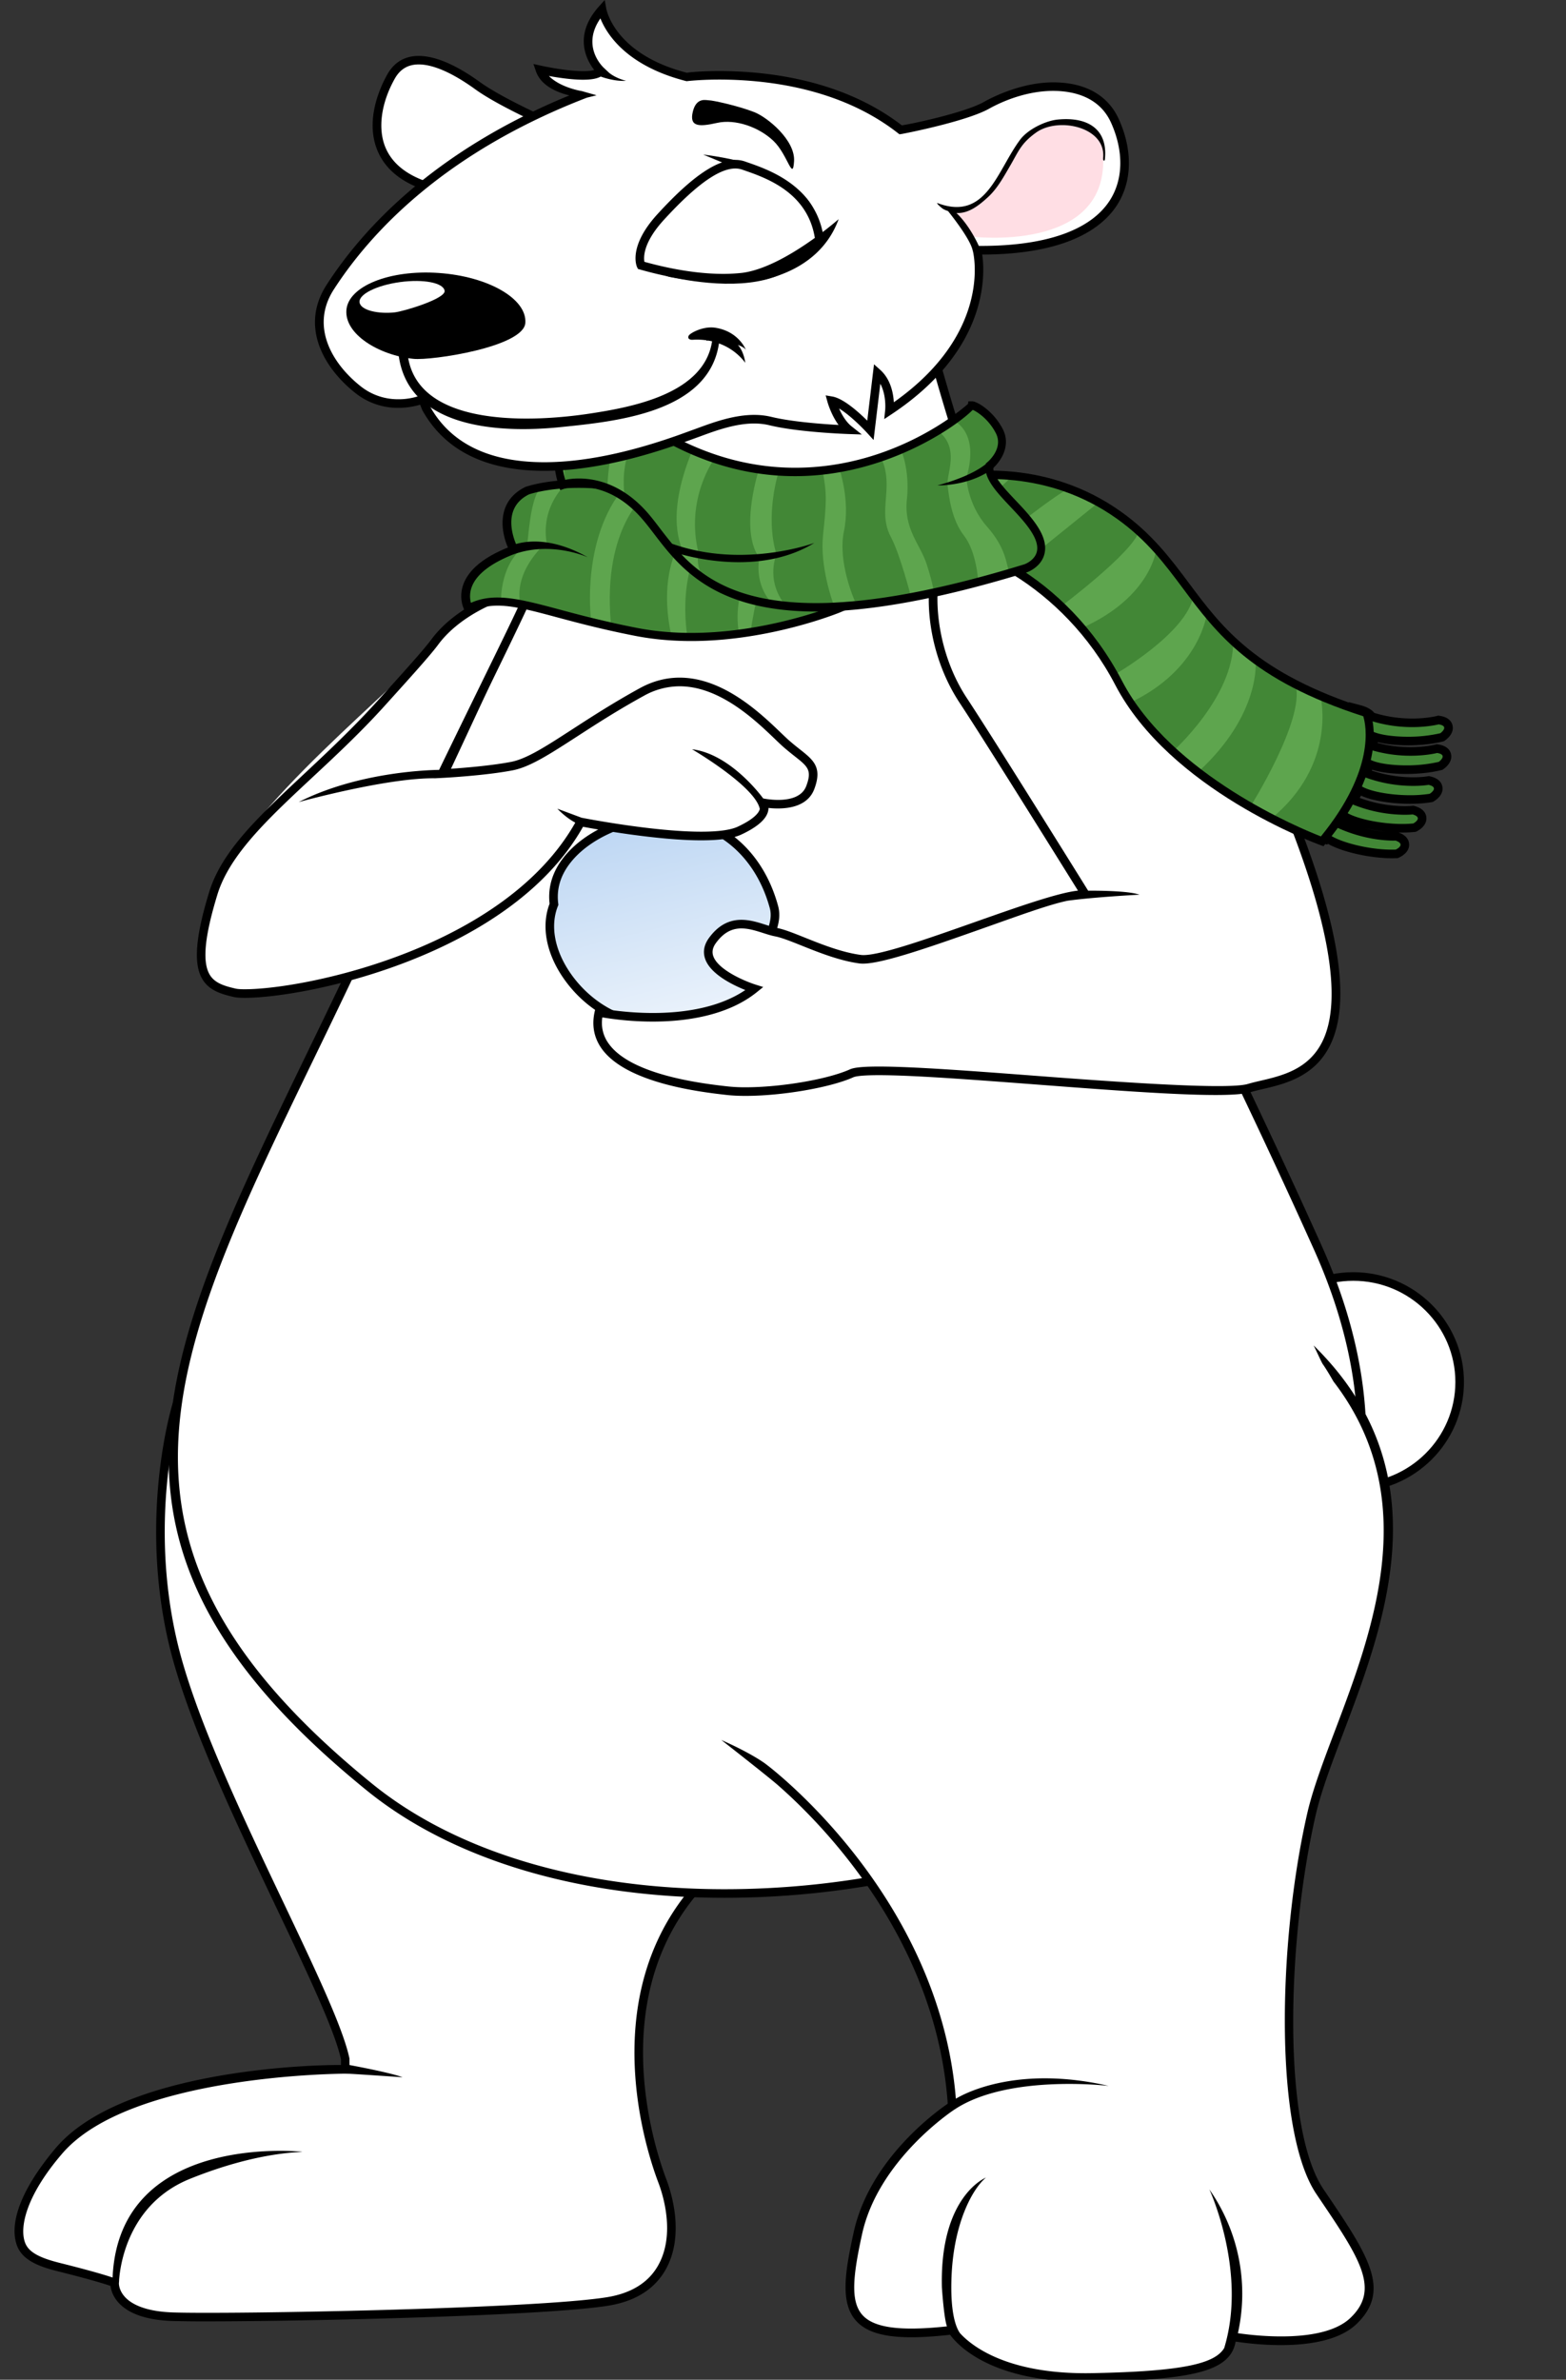 <svg xmlns="http://www.w3.org/2000/svg" width="122.194" height="185.668" viewBox="-1.112 0.391 122.194 185.668"><rect x="-1.112" y="0.391" width="122.194" height="185.668" fill="#333333" stroke="none"/><defs><style/></defs><defs><linearGradient id="grad_1" x1="42.04" y1="65.558" x2="33.04" y2="29.724" gradientUnits="userSpaceOnUse"><stop offset="0" stop-color="#FFF"/><stop offset=".994" stop-color="#75AAE6"/></linearGradient></defs><g id="ID0.6280734641477466" transform="translate(-.25 -.65) scale(1.216)"><g id="ID0.5474781384691596"><g id="ID0.4815700091421604"><g id="L_Leg_1_"><path id="Fill_6_" fill="#FFF" d="M42.723 109.363l-.341-.288c2.575-23.391-31.086-26.374-31.086-26.374-.016.03-.025.061-.041.091l-.198-.167s-2.01 6.291-.235 13.875 9.192 20.25 10.025 24.25v.584s-13.25-.333-16.667 4.75c-3.417 5.083-2.667 6.084 0 6.75 2.667.666 3.25.916 3.25.916s-.133 1.855 3.392 1.97c3.525.115 21.108-.219 25.275-.886 4.167-.667 4.152-4.5 3.201-7-.951-2.5-3.867-12.191 3.425-18.471z" transform="translate(-1.55 -.2) scale(1.103)"/><path id="Outline_11_" d="M42.886 109.553l-.326-.379c-7.619 6.561-4.248 16.77-3.494 18.749.258.677 1.017 3.028-.035 4.847-.567.981-1.567 1.593-2.972 1.817-4.235.678-21.858.994-25.227.883-1.68-.055-2.447-.516-2.795-.894-.372-.403-.357-.795-.356-.809l.013-.177-.003-.002c.059-.834.521-4.438 4.127-5.891 3.906-1.573 6.323-1.531 6.531-1.573 0 0-10.667-1.167-11.036 7.316-.347-.118-1.189-.38-3.071-.85-1.232-.308-1.816-.646-2.017-1.169-.335-.871.022-2.711 2.164-5.199 3.959-4.599 16.325-4.641 16.453-4.64l.256.006c.256.006 3.083.202 3.083.202-.622-.241-2.471-.597-3.086-.712l-.002-.381c-.367-1.762-1.964-5.123-3.813-9.015-2.443-5.141-5.212-10.969-6.212-15.241-1.738-7.424.209-13.68.229-13.742l-.477-.152c-.02.063-2.01 6.444-.24 14.007 1.013 4.325 3.794 10.179 6.249 15.343 1.835 3.862 3.42 7.198 3.77 8.851v.33c-1.927-.022-12.833.337-16.625 4.864-2.284 2.727-2.626 4.591-2.216 5.657.331.86 1.331 1.218 2.363 1.475 1.938.484 2.771.749 3.071.852.028.222.127.599.462.97.597.663 1.661 1.023 3.162 1.072a68.67 68.67 0 0 0 1.976.021c5.765 0 19.643-.317 23.347-.91 1.561-.25 2.679-.943 3.326-2.062 1.162-2.01.347-4.545.069-5.274-.734-1.923-4.014-11.847 3.352-18.19z" transform="translate(-1.55 -.2) scale(1.103)"/></g><g id="Tail_1_"><path id="Fill_5_" fill="#FFF" d="M79.493 75.211a6.19 6.19 0 0 1 4.374 1.8 6.092 6.092 0 0 1 1.814 4.34 6.092 6.092 0 0 1-1.814 4.34 6.19 6.19 0 0 1-4.374 1.8 6.19 6.19 0 0 1-4.374-1.8 6.092 6.092 0 0 1-1.814-4.34c0-1.694.693-3.229 1.814-4.34a6.19 6.19 0 0 1 4.374-1.8z" transform="translate(-1.55 -.2) scale(1.103)"/><path id="Outline_10_" d="M79.493 87.74c-3.55 0-6.438-2.866-6.438-6.39 0-3.524 2.888-6.39 6.438-6.39s6.438 2.867 6.438 6.39c0 3.523-2.888 6.39-6.438 6.39zm0-12.28c-3.274 0-5.938 2.642-5.938 5.89 0 3.248 2.663 5.89 5.938 5.89s5.938-2.642 5.938-5.89c0-3.247-2.663-5.89-5.938-5.89z" transform="translate(-1.55 -.2) scale(1.103)"/></g><g id="Body_1_"><path id="Fill_4_" fill="#FFF" d="M36.056 25.375s-4.314 9.719-14.447 31.201c-10.168 21.558-18.345 32.924.655 48.341 19 15.417 69.682.917 55.167-31.38C67.515 51.473 60.552 41.14 55.184 21.95c-1.872-6.688-18.461-7.03-19.128 3.425z" transform="translate(-1.55 -.2) scale(1.103)"/><path id="Outline_9_" d="M42.917 111.351h-.003c-8.459 0-15.849-2.216-20.808-6.239C4.696 90.984 9.95 80.133 18.654 62.155c.88-1.816 1.796-3.708 2.729-5.686C31.397 35.236 35.784 25.37 35.827 25.273c.351-5.736 5.562-8.342 10.561-8.342 4.505 0 8.221 2.036 9.037 4.952 3.643 13.024 8.023 21.965 13.57 33.285 2.572 5.25 5.487 11.199 8.664 18.267 3.7 8.233 3.423 16.036-.801 22.565-5.94 9.182-19.581 15.351-33.941 15.351zm3.471-93.92c-4.766 0-9.732 2.461-10.083 7.959-.064.183-4.453 10.052-14.47 31.292a633.736 633.736 0 0 1-2.73 5.691c-8.597 17.755-13.786 28.472 3.317 42.35 4.87 3.952 12.147 6.128 20.492 6.128 14.199.001 27.672-6.076 33.524-15.123 4.127-6.379 4.392-14.018.765-22.088-3.174-7.06-6.087-13.006-8.657-18.252-5.558-11.342-9.947-20.301-13.604-33.37-.754-2.701-4.273-4.587-8.554-4.587z" transform="translate(-1.55 -.2) scale(1.103)"/></g><g id="R_Leg_1_"><path id="Fill_3_" fill="#FFF" d="M77.056 106.5c1.592-6.979 10.724-19.876-2.882-29.426l-.732-.807c-33.614-5.733-28.112 27.315-28.112 27.315l.048.01-.196.191s10.199 7.498 10.975 19.67c0 0-4.5 2.895-5.487 7.408-.987 4.513-.913 6.389 5.487 5.639 0 0 1.65 2.875 8.15 2.75s8-.75 8.125-2.375c0 0 5.125.941 7.062-.904 1.937-1.845.562-3.822-1.938-7.521s-2.125-14.825-.5-21.95z" transform="translate(-1.55 -.2) scale(1.103)"/><path id="Outline_8_" d="M77.763 128.31c-2.391-3.537-2.162-14.304-.463-21.754.312-1.367.933-3.007 1.591-4.743 2.487-6.562 5.777-15.255-1.704-22.591.192.388.356.758.488 1.014l.017.034c.234.336.442.688.646 1.045 5.197 6.75 2.324 14.415.086 20.32-.664 1.753-1.292 3.409-1.611 4.81-1.722 7.551-1.925 18.502.537 22.145l.09.134c2.426 3.588 3.644 5.39 1.882 7.067-1.564 1.49-5.442 1.047-6.542.887a10.58 10.58 0 0 0-1.66-8.364s2.219 4.781.863 9.227c-.538.897-2.33 1.358-7.681 1.461-4.614.088-6.731-1.38-7.527-2.157a3.979 3.979 0 0 1-.162-.168c-.222-.308-.581-1.145-.493-3.3.125-3.062 1.188-5.062 2-5.75 0 0-2.688 1.062-2.562 6.375 0 0 .115 1.792.295 2.279-2.706.289-4.235.091-4.911-.655-.716-.79-.562-2.265-.027-4.709.953-4.357 5.334-7.224 5.379-7.252l.117-.075c3.142-1.984 8.855-1.297 8.855-1.297-5.333-1.22-8.405.448-8.895.744-.971-11.913-10.938-19.379-11.04-19.453 0 0-.709-.57-2.606-1.414 0 0 2.737 2.138 3.306 2.64 2.557 2.241 9.196 8.936 9.868 18.518-.753.515-4.556 3.289-5.473 7.482-.498 2.278-.804 4.104.145 5.152.818.9 2.455 1.145 5.464.806.424.585 2.358 2.738 7.861 2.738.137 0 .276-.001.417-.004 6.035-.116 8.028-.65 8.335-2.336 1.094.168 5.246.677 7.021-1.013 2.066-1.969.688-4.008-1.813-7.709l-.093-.134z" transform="translate(-1.55 -.2) scale(1.103)"/></g><g id="Snowball_2_"><path id="Snowball_3_" fill="url(#grad_1)" d="M45.785 53.706c-.945-3.449-3.7-5.553-7.254-5.172-2.524.271-5.914 2.181-5.54 5.023-1.23 3.037 2.448 7.191 5.722 6.899.939.259 1.926.282 2.676-.013 1.229-.483 2.621-.624 3.461-1.831.545-.785.74-1.433.646-2.386-.09-.909.552-1.562.289-2.52z" transform="translate(-1.55 -.2) scale(1.103)"/><path id="Outline_7_" d="M40.136 60.908c-.475 0-.989-.073-1.488-.21-.029.018-.146.023-.265.023-1.769 0-3.689-1.154-4.892-2.939-.969-1.438-1.242-2.985-.755-4.257-.109-.958.167-1.864.82-2.694 1.196-1.52 3.347-2.374 4.949-2.545 3.62-.388 6.53 1.738 7.521 5.354.164.597.021 1.076-.118 1.54-.103.341-.198.664-.163 1.022.098.983-.096 1.699-.689 2.553-.686.986-1.701 1.307-2.683 1.617-.3.095-.601.189-.892.304a3.66 3.66 0 0 1-1.345.232zm-1.445-.7c.545.134 1.014.201 1.444.201.439 0 .83-.066 1.162-.197.302-.119.613-.218.925-.316.943-.298 1.834-.579 2.423-1.425.524-.755.688-1.357.602-2.219-.045-.457.07-.842.183-1.215.123-.414.24-.805.114-1.264-.925-3.373-3.619-5.349-6.986-4.989-1.497.161-3.503.952-4.609 2.357-.582.739-.82 1.542-.709 2.385l.008.065-.024.061c-.457 1.127-.208 2.531.682 3.851 1.167 1.731 3.118 2.858 4.785 2.705z" transform="translate(-1.55 -.2) scale(1.103)"/><g id="Arm_4_"><path id="Fill_14_" fill="#FFF" d="M34.551 48.771s7.243 1.438 9.243.5 1.312-1.625 1.312-1.625 2.273.5 2.793-.875-.23-1.521-1.418-2.573-4.625-5.052-8.375-2.99c-3.75 2.062-5.937 4-7.562 4.312-1.625.312-4.062.438-4.062.438s4.949-10.04 5.074-10.54-3.729.5-5.489 2.875c-1.76 2.375-11.397 9.728-12.897 14.634-1.5 4.906-.375 5.406 1.25 5.781s15.575-1.562 20.131-9.937z" transform="translate(-1.55 -.2) scale(1.103)"/><path id="Outline_24_" d="M47.292 44.542c-.193-.153-.41-.324-.645-.532-.129-.114-.285-.264-.465-.437-1.164-1.118-3.334-3.198-5.881-3.198-.797 0-1.576.206-2.315.613-1.557.856-2.819 1.674-3.933 2.396-1.539.997-2.65 1.716-3.557 1.891-1.188.229-2.836.357-3.604.408 1.264-2.607 4.785-9.724 4.905-10.204l.018-.184-.075-.096c-.109-.14-.298-.156-.43-.156-.941 0-3.928 1.055-5.445 3.102-.461.623-1.636 1.921-3.122 3.565-4.28 4.734-8.696 7.491-9.813 11.144-.793 2.596-.919 4.149-.408 5.036.393.68 1.095.89 1.841 1.062.144.033.356.05.63.05 3.634 0 15.462-2.454 19.688-9.951.828.156 4.339.788 6.872.788 1.09 0 1.857-.111 2.348-.341.949-.445 1.473-.917 1.557-1.401a.718.718 0 0 0 .014-.142c.154.017.34.03.543.03 1.109 0 1.842-.389 2.119-1.125.48-1.271-.045-1.688-.842-2.318zm.375 2.14c-.443 1.169-2.498.722-2.506.719 0 0-1.846-2.578-4.137-2.86 0 0 3.652 2.135 3.941 3.468-.023.143-.199.529-1.277 1.034-.416.195-1.135.294-2.135.294-2.826 0-6.913-.805-6.954-.812L33.19 48s.45.493 1.04.81c-4.122 7.297-15.681 9.692-19.237 9.692-.31 0-.458-.023-.518-.037-.659-.152-1.228-.319-1.52-.825-.431-.746-.287-2.22.453-4.639 1.084-3.547 5.714-6.54 9.706-10.956 1.495-1.654 2.677-2.96 3.152-3.603 1.319-1.78 3.899-2.785 4.964-2.884-.615 1.411-2.33 4.835-4.922 10.183-.769.012-4.794.157-8.171 1.874 0 0 5.15-1.426 7.935-1.385l.422-.022c.101-.005 2.474-.129 4.097-.441 1.001-.193 2.147-.935 3.734-1.962 1.106-.717 2.361-1.529 3.902-2.376a4.264 4.264 0 0 1 2.074-.551c2.348 0 4.42 1.989 5.535 3.059.186.178.346.333.479.45.242.214.467.392.666.55.776.61 1.036.817.686 1.745z" transform="translate(-1.55 -.2) scale(1.103)"/></g></g><g id="Arm_1_"><path id="Fill_1_" fill="#FFF" d="M44.646 58.47s-3.645-1.154-2.43-2.812c1.215-1.658 2.67-.674 3.692-.479 1.022.195 3.022 1.325 4.897 1.573C52.68 57 62.43 52.67 63.93 53.023c0 0-5.5-8.853-7.125-11.313-1.625-2.46-2-5.49-1.625-7.35.375-1.86 1.5-2.735 3.75-2.985s9.375-1.079 16.375 15.648.627 16.477-1.873 17.227-21.5-1.591-23.125-.858-5.295 1.23-7.25 1.008c-1.875-.213-8.274-.958-7.45-4.554 0 0 5.83 1.22 9.039-1.376z" transform="translate(-1.55 -.2) scale(1.103)"/><path id="Outline_5_" d="M75.536 46.926c-4.351-10.396-9.621-15.892-15.241-15.892-.564 0-1.034.052-1.392.092-2.385.265-3.571 1.217-3.968 3.184-.386 1.915-.022 4.988 1.661 7.537 1.41 2.135 5.799 9.181 6.88 10.918-1.136.115-3.497.947-5.985 1.824-2.815.992-5.756 2.036-6.652 1.915-1.104-.146-2.287-.62-3.237-1-.654-.262-1.219-.489-1.646-.57-.198-.038-.412-.107-.639-.18-.43-.137-.915-.292-1.42-.292-.75 0-1.365.343-1.883 1.048-.288.394-.367.799-.234 1.206.297.906 1.633 1.547 2.344 1.83-1.616 1.097-3.784 1.336-5.372 1.336h-.002c-1.726 0-3.08-.278-3.093-.281l-.24-.05-.055.239c-.183.798-.049 1.524.399 2.157 1.445 2.041 5.826 2.538 7.266 2.702.328.037.702.055 1.107.055 2.134 0 4.948-.486 6.273-1.083.102-.046.428-.122 1.481-.122 2.016 0 5.537.268 9.265.551 3.891.296 7.914.602 10.325.602 1.001 0 1.662-.053 2.023-.161.212-.063.452-.12.71-.18 1.261-.295 2.986-.699 3.902-2.492 1.354-2.646.51-7.517-2.577-14.893zM77.67 61.59c-.811 1.586-2.341 1.944-3.57 2.232-.27.062-.52.122-.741.188-1.095.327-6.761-.049-12.166-.46-3.737-.284-7.268-.552-9.303-.552-1.169 0-1.516.089-1.687.166-1.271.573-3.993 1.04-6.068 1.04a9.3 9.3 0 0 1-1.051-.052c-1.385-.157-5.599-.636-6.915-2.494a2.037 2.037 0 0 1-.364-1.521 17.84 17.84 0 0 0 2.944.245h.001c1.792 0 4.296-.298 6.052-1.718l.361-.292-.443-.14c-.596-.188-2.199-.856-2.466-1.671-.081-.248-.028-.495.163-.754.422-.576.892-.844 1.479-.844.427 0 .854.137 1.268.269.247.079.481.153.697.194.38.073.924.291 1.554.543.977.391 2.192.878 3.357 1.032.992.127 3.846-.868 6.885-1.939 2.082-.734 4.055-1.47 5.205-1.708 1.484-.211 4.194-.354 4.194-.354-.646-.221-2.323-.235-2.989-.232-.666-1.071-5.547-8.917-7.052-11.196-1.597-2.417-1.943-5.407-1.589-7.163.351-1.739 1.374-2.546 3.547-2.787a11.47 11.47 0 0 1 1.322-.087c5.402 0 10.514 5.389 14.78 15.585 2.985 7.13 3.858 11.999 2.595 14.47z" transform="translate(-1.55 -.2) scale(1.103)"/></g><g id="Scarf_2_"><g id="Bottom_2_"><g id="Fringe_2_"><path id="ID0.4804110159166157" fill="#428736" d="M81.729 50.63c-1.39 0-3.098-.434-3.775-.924l-.07.095-1.186-.337.259-.297c.028-.034 2.907-3.387 2.594-6.677l-.033-.356.346.091c.167.044.551.168.697.414l.038.012a7.751 7.751 0 0 0 2.323.352c.882 0 1.468-.149 1.474-.15l.05-.013.051.008c.303.045.48.167.527.36.071.294-.227.537-.32.604a7.976 7.976 0 0 1-2.037.251c-.674 0-1.465-.072-1.982-.26a5.232 5.232 0 0 1-.039.556 7.73 7.73 0 0 0 2.183.31c.884 0 1.474-.15 1.479-.151l.049-.013.052.008c.302.046.479.168.526.361.071.294-.226.537-.318.604a7.976 7.976 0 0 1-2.041.252c-.75 0-1.643-.089-2.144-.327a8.13 8.13 0 0 1-.175.535 7.904 7.904 0 0 0 2.72.486c.524 0 .853-.056.855-.057.399.072.567.208.6.404.048.298-.267.516-.364.575-.448.09-.846.119-1.271.119-1.065 0-2.38-.197-2.958-.566a10.85 10.85 0 0 1-.328.603c1.256.519 2.391.6 2.977.6.268 0 .426-.017.434-.018.395.097.556.243.576.441.03.301-.294.499-.395.553-.308.05-.533.06-.762.06-1.192 0-2.76-.294-3.41-.733-.103.146-.211.293-.324.443 1.49.701 2.828.758 3.22.758l.116-.002c.391.119.543.273.552.474.013.301-.321.479-.424.527l-.342.025z" transform="translate(-1.55 -.2) scale(1.103)"/><g id="ID0.30845091585069895"><path id="ID0.2773427627980709" d="M79.8 42.466s.697.184.547.458c0 0 .004.011.006.03.078-.047.17-.065.17-.065.896.282 1.73.364 2.398.364.93 0 1.537-.159 1.537-.159.669.101.098.515.098.515a8.28 8.28 0 0 1-1.891.204c-1.014 0-1.93-.16-2.217-.416-.014-.013-.018-.02-.028-.032.024.281.024.692-.06 1.211.041-.014.072-.02.072-.02a8.004 8.004 0 0 0 2.394.362c.933 0 1.542-.16 1.542-.16.668.103.1.516.1.516a8.32 8.32 0 0 1-1.895.204c-1.013 0-1.928-.16-2.215-.415-.035-.031-.054-.059-.078-.085-.078.338-.189.71-.355 1.117l.034-.005a8.126 8.126 0 0 0 3.016.583c.558 0 .899-.061.899-.061.66.154.062.52.062.52a7.354 7.354 0 0 1-1.141.083c-1.29 0-2.61-.276-2.947-.625-.042-.041-.064-.075-.087-.108-.164.357-.369.738-.611 1.136a8.19 8.19 0 0 0 3.336.734c.293 0 .461-.02.461-.02.654.194.037.525.037.525-.207.021-.424.03-.645.03-1.433 0-3.055-.396-3.415-.812-.017-.02-.024-.034-.037-.053-.196.295-.419.599-.667.914 1.643.852 3.161.919 3.604.919.084 0 .13-.002.13-.002.644.231.01.524.01.524a6.105 6.105 0 0 1-.235.004c-1.521 0-3.412-.543-3.786-1.02a.478.478 0 0 0-.02-.033l-.138.185-.642-.183c.001.001 2.983-3.425 2.657-6.864m-.567-.666l.068.713c.303 3.18-2.507 6.456-2.535 6.489l-.516.593.756.216.641.183.332.095.037-.048c.864.494 2.503.84 3.712.84.086 0 .171-.001.255-.005l.1-.004.09-.042c.139-.064.59-.309.568-.765-.009-.213-.123-.504-.611-.681l.209.002c.242 0 .476-.011.693-.032l.1-.01.088-.047c.135-.072.57-.343.523-.798-.021-.212-.152-.498-.654-.647l-.098-.029-.102.012c-.012.001-.159.016-.404.016a7.677 7.677 0 0 1-2.617-.478c.025-.045.05-.089.073-.134.7.322 1.88.475 2.854.475.438 0 .849-.03 1.22-.089l.098-.016.084-.051c.131-.08.553-.376.48-.829-.035-.211-.182-.487-.689-.605l-.1-.023-.102.018c-.002 0-.312.053-.812.053-.587 0-1.45-.072-2.401-.389a1.05 1.05 0 0 0 .017-.052c.689.225 1.642.247 1.983.247.508 0 1.268-.038 2.012-.218l.096-.023.08-.058c.125-.09.523-.42.415-.865-.05-.208-.218-.471-.731-.55l-.103-.016-.101.026c-.004.001-.567.144-1.415.144a7.52 7.52 0 0 1-1.912-.244l.003-.045c.66.166 1.444.184 1.748.184.507 0 1.266-.038 2.009-.218l.096-.023.08-.058c.125-.09.524-.42.415-.865-.05-.208-.219-.471-.732-.549l-.102-.015-.1.026c-.004.001-.565.143-1.41.143-.758 0-1.5-.11-2.207-.328-.204-.255-.566-.384-.787-.442l-.694-.184zm2.13 7.534a7.604 7.604 0 0 1-1.193-.198c.38.089.788.156 1.193.198z" transform="translate(-1.55 -.2) scale(1.103)"/></g></g><path id="ID0.728613018989563" fill="#428736" d="M55.513 28.895s5.386-1.52 10.369 2.045c4.983 3.567 4.254 8.259 14.363 11.483 0 0 1.279 2.836-2.561 7.474 0 0-8.674-3.132-11.846-9.226-3.175-6.091-9.139-8.698-11.942-8.167l-3.14.123 4.757-3.732z" transform="translate(-1.55 -.2) scale(1.103)"/><g id="Stripes_3_" fill="#5EA54E"><path id="ID0.3015073426067829" d="M77.591 41.498s.973 3.926-2.885 7.089l-1.205-.703s3.18-5.049 2.639-7.071l1.451.685z" transform="translate(-1.55 -.2) scale(1.103)"/><path id="ID0.1892487215809524" d="M73.813 39.393s.324 3.107-3.336 6.458l-1.502-1.166s3.584-3.191 3.529-6.436l1.309 1.144z" transform="translate(-1.55 -.2) scale(1.103)"/><path id="ID0.08910206938162446" d="M70.979 36.617s-.361 3.281-4.485 5.22l-.929-1.612s4.245-2.427 4.629-4.607l.785.999z" transform="translate(-1.55 -.2) scale(1.103)"/><path id="ID0.06449932139366865" d="M68.04 32.88s-.265 2.792-4.346 4.612l-1.216-1.248s4.253-3.196 4.536-4.391l1.026 1.027z" transform="translate(-1.55 -.2) scale(1.103)"/><path id="ID0.7873641434125602" d="M64.677 30.178l-4.857 3.919-1.773-1.131s4.594-3.63 4.93-3.576c.333.054 1.7.788 1.7.788z" transform="translate(-1.55 -.2) scale(1.103)"/><path id="ID0.9925626204349101" d="M59.474 28.833l-3.926 3.625-2.168.064 3.848-3.949 2.246.26" transform="translate(-1.55 -.2) scale(1.103)"/></g><path id="ID0.7601207047700882" d="M77.759 50.18l-.143-.05c-.357-.129-8.797-3.235-11.978-9.342-3.014-5.783-8.844-8.581-11.728-8.038l-3.896.153 5.435-4.244s.158-.045.445-.102c1.299-.256 5.867-.855 10.109 2.181 1.797 1.285 2.885 2.743 3.938 4.153 1.919 2.575 3.908 5.238 10.364 7.297l.101.031.043.101c.057.122 1.303 3.038-2.593 7.743l-.097.117zm2.314-7.558c-6.51-2.099-8.531-4.809-10.485-7.43-1.077-1.441-2.095-2.806-3.831-4.048-4.098-2.931-8.514-2.352-9.77-2.104-.21.041-.346.076-.354.068l-4.137 3.246 2.355-.089c2.926-.555 8.947 2.081 12.184 8.292 2.873 5.513 10.443 8.616 11.574 9.054 3.179-3.903 2.626-6.468 2.464-6.989z" transform="translate(-1.55 -.2) scale(1.103)"/></g><g id="Middle_2_"><path id="Base_Fill_4_" fill="#428736" d="M49.543 36.358s-5.956 2.484-11.747 1.361c-5.793-1.123-7.656-2.484-9.776-1.361 0 0-1.157-2.008 2.634-3.426 0 0-1.285-2.423.771-3.428 0 0 7.904-2.898 18.118 6.854z" transform="translate(-1.55 -.2) scale(1.103)"/><g id="Stripes_2_" fill="#5EA54E"><path id="Stripe_22_" d="M41.691 30.83s-3.022 1.975-1.856 7.181h.926s-.85-4.417 1.778-6.733l-.848-.448z" transform="translate(-1.55 -.2) scale(1.103)"/><path id="Stripe_10_" d="M38.429 29.623s-2.622 1.93-2.131 7.54l-1.16-.274s-.564-4.606 1.942-7.591l1.349.325z" transform="translate(-1.55 -.2) scale(1.103)"/><path id="Stripe_9_" d="M45.173 32.755s-1.927 2.246-1.414 5.068l.666-.096s.526-3.851 1.457-4.428l-.709-.544z" transform="translate(-1.55 -.2) scale(1.103)"/><path id="Stripe_8_" d="M31.425 32.636c.07-.161.154-2.718.815-3.339l1.465-.196s-1.485 1.245-1.144 3.41c0 0-1.771 1.442-1.566 3.34h-1.081c.001 0-.063-2.21 1.511-3.215z" transform="translate(-1.55 -.2) scale(1.103)"/></g><path id="Outline_4_" d="M27.792 36.469l.125.217.231-.123c1.259-.667 2.539-.365 4.901.271 1.219.328 2.735.735 4.692 1.116 1.018.197 2.105.296 3.238.296 4.604 0 8.631-1.656 8.67-1.672l.331-.139-.251-.241c-6.348-6.059-11.822-7.33-15.3-7.33-1.934 0-3.052.402-3.101.419-1.685.822-1.442 2.547-1.016 3.523-1.379.555-2.245 1.259-2.574 2.092-.341.867.038 1.543.054 1.571zm.435-1.418c.281-.698 1.094-1.32 2.331-1.816 2.245-.853 4.401.14 4.401.14-2.066-1.171-3.556-.955-4.176-.771-.245-.586-.729-2.164.762-2.892.004 0 1.075-.375 2.884-.375 3.329 0 8.559 1.212 14.667 6.938-1.052.387-4.391 1.499-8.117 1.499-1.097 0-2.15-.096-3.131-.286-1.94-.376-3.446-.781-4.655-1.107-2.343-.63-3.714-.94-5.034-.357a1.526 1.526 0 0 1 .068-.973z" transform="translate(-1.55 -.2) scale(1.103)"/></g><g id="Top_2_"><path id="Base_Fill_1_" fill="#428736" d="M58.324 28.056s1.143-.921.571-2.027c-.572-1.106-1.599-1.58-1.599-1.466 0 .115-9.874 8.856-21.003-.397v-1.259s-4.167 2.079-2.796 6.255c0 0 2.499-.86 4.816 1.843 2.318 2.703 4.373 8.476 22.123 3.01 0 0 1.427-.492.685-1.966s-2.968-2.888-2.797-3.993z" transform="translate(-1.55 -.2) scale(1.103)"/><g id="Stripes_1_" fill="#5EA54E"><path id="Stripe_7_" d="M56.226 25.422s1.557.599.758 3.32c0 0 .057 1.555 1.198 2.845 1.142 1.29 1.114 2.211 1.313 2.703l-1.826.468s-.087-1.697-.828-2.649c-.742-.952-.878-2.33-.953-2.946-.074-.616.725-2.09-.502-3.104l.84-.637z" transform="translate(-1.55 -.2) scale(1.103)"/><path id="Stripe_6_" d="M53.161 27.202c-.017-.255.553 1.067.362 2.802-.189 1.737.781 2.624 1.152 3.777.371 1.153.423 1.649.423 1.649l-1.329.274s-.633-2.491-1.181-3.515c-.548-1.023-.245-2.023-.245-3.039 0-1.015-.294-1.462-.294-1.462l1.112-.486z" transform="translate(-1.55 -.2) scale(1.103)"/><path id="Stripe_5_" d="M49.592 28.182c0 .078.647 1.879.268 3.682-.382 1.801.637 4.062.637 4.062l-1.275.09s-.77-2.083-.579-3.916c.191-1.833.244-2.405-.03-3.777l.979-.141z" transform="translate(-1.55 -.2) scale(1.103)"/><path id="Stripe_4_" d="M46.081 28.332s-.855 2.58-.142 4.883c0 0-.627 1.365.4 2.801h-.685s-1.001-.919-.716-2.643c0 0-1.16-1.111-.05-5.041h1.193z" transform="translate(-1.55 -.2) scale(1.103)"/><path id="Stripe_3_" d="M42.329 27.635s-1.734 2.345-.918 5.519c0 0-.208.47.191 1.31l-.989-.717s-.232-.559-.172-.757c.061-.198-1.06-1.792.593-5.82l1.295.465z" transform="translate(-1.55 -.2) scale(1.103)"/><path id="Stripe_2_" d="M38.329 25.701s-1.618 1.25-1.218 4.218l-1.008-.614s0-3.091 1.39-4.135l.836.531z" transform="translate(-1.55 -.2) scale(1.103)"/><path id="Stripe_1_" d="M36.066 24.285s-2.677.907-2.453 4.458l-.012.378s-1.893-3.319 2.693-6.123l-.228 1.287z" transform="translate(-1.55 -.2) scale(1.103)"/></g><path id="Outline_3_" d="M33.282 29.242l.073.225.21-.071c.003-.002.358-.119.908-.119.935 0 2.332.328 3.672 1.894.224.259.442.546.675.849 1.454 1.904 3.445 4.511 9.427 4.511 3.216 0 7.338-.768 12.254-2.28.035-.012.729-.258.978-.923.154-.415.102-.884-.155-1.396-.33-.656-.917-1.276-1.484-1.876-.63-.665-1.275-1.35-1.291-1.856.007-.007.016-.011.024-.018l-.007-.022c.446-.415 1.021-1.303.53-2.25-.539-1.045-1.497-1.608-1.77-1.608h-.229l-.016.147c-.425.382-4.35 3.717-10.062 3.717-3.646 0-7.176-1.387-10.497-4.12v-1.523l-.325.162c-.042.019-4.337 2.221-2.915 6.557zm2.784-5.929v.972l.087.074c3.431 2.85 7.087 4.296 10.866 4.296 5.335 0 9.456-2.953 10.333-3.855.182.065.902.493 1.343 1.348.468.902-.467 1.678-.508 1.711l-.071.059-.007.039c-.381.303-1.195.802-2.811 1.236 0 0 1.542.048 2.835-.718.155.622.753 1.261 1.386 1.931.542.575 1.104 1.169 1.402 1.76.189.376.233.705.134.975-.166.451-.683.637-.688.639-4.866 1.499-8.947 2.259-12.12 2.259-4.32 0-6.434-1.348-7.842-2.835 1.187.326 4.832 1.11 7.73-.664 0 0-4.103 1.528-8.271.048a29.092 29.092 0 0 1-.694-.88c-.236-.31-.462-.606-.689-.871-1.964-2.29-4.137-2.119-4.834-1.967-.904-3.156 1.509-4.993 2.419-5.557z" transform="translate(-1.55 -.2) scale(1.103)"/></g></g><g id="Head_2_"><g id="Head_3_"><g id="Back_Ear_1_"><path id="ID0.49621159164234996" fill="#FFF" d="M32.047 7.847s-2.327-1.055-3.495-1.901c-1.08-.782-3.878-2.608-5.043-.531-1.166 2.078-1.681 5.476 2.691 6.544 4.372 1.069 5.847-4.112 5.847-4.112z" transform="translate(-1.55 -.2) scale(1.103)"/><path id="ID0.1293730428442359" d="M27.265 12.353c-.001 0-.001 0 0 0a5.205 5.205 0 0 1-1.124-.151c-1.738-.425-2.88-1.243-3.396-2.431-.774-1.782.125-3.726.547-4.479.884-1.576 2.809-1.433 5.408.451 1.135.821 3.428 1.865 3.451 1.875l.196.089-.059.208c-.013.045-1.328 4.51-5.023 4.438zm-2.097-7.647c-.648-.013-1.12.259-1.441.832-.804 1.433-1 2.94-.524 4.035.451 1.037 1.479 1.758 3.057 2.144a4.7 4.7 0 0 0 1.014.138c2.887.056 4.174-3.042 4.467-3.873-.598-.279-2.35-1.119-3.334-1.833-1.282-.928-2.401-1.427-3.239-1.443z" transform="translate(-1.55 -.2) scale(1.103)"/></g><path id="Head_Fill_1_" fill="#FFF" d="M34.82 6.405s-2.206-.126-2.64-1.385c0 0 3.029.684 3.541.068 0 0-1.72-1.575.069-3.583 0 0 .487 2.802 4.883 3.928 0 0 7.354-.941 12.485 3.076 0 0 3.843-.5 4.986-1.42 1.143-.92 6.045-2.284 7.483.911 1.438 3.195.562 7.595-8.021 7.513 0 0 1.361 5.027-5.098 9.32 0 0 .152-1.414-.708-2.181l-.397 3.327s-1.429-1.57-2.26-1.711c0 0 .312 1.132 1.01 1.687 0 0-2.901-.098-4.567-.505-1.666-.408-3.516.433-4.648.827-1.132.394-11.886 4.729-15.389-1.59l-.199-.504s-1.994.837-3.77-.573-3.065-3.685-1.605-5.949 5.482-7.644 14.845-11.256z" transform="translate(-1.55 -.2) scale(1.103)"/><path id="Ear_Fill_1_" fill="#FFDEE4" d="M57.268 14.72s7.857.98 7.673-4.571l.008-.438s-.005-1.625-1.989-1.602c-1.985.024-2.629.981-3.37 2.107-.74 1.126-1.463 2.922-3.434 3.019l1.112 1.485z" transform="translate(-1.55 -.2) scale(1.103)"/><path id="Head_Outline_1_" d="M65.855 7.898c-.617-1.372-1.897-2.115-3.703-2.149-1.653-.032-3.274.646-4.164 1.146-1.093.612-4.148 1.267-4.76 1.354-3.258-2.505-7.331-3.1-10.186-3.155-1.421-.027-2.346.086-2.31.099-4.167-1.069-4.678-3.622-4.698-3.73l-.092-.505-.341.382c-1.509 1.693-.703 3.131-.269 3.688-.139.041-.37.075-.754.067-1.011-.02-2.332-.315-2.345-.318l-.438-.098.146.424c.289.838 1.221 1.227 1.944 1.405-7.858 3.227-12.01 7.744-14.123 11.02-1.561 2.42-.166 4.831 1.66 6.28a3.954 3.954 0 0 0 2.433.873 4.45 4.45 0 0 0 1.348-.182l.125.312c1.265 2.281 3.561 3.469 6.825 3.532 2.443.047 5.348-.54 8.633-1.744l.723-.262c.873-.323 2.07-.766 3.211-.744.283.006.555.04.805.101 1.673.409 4.499.508 4.618.512l.757.025-.592-.471c-.339-.269-.58-.701-.732-1.042.604.365 1.346 1.105 1.641 1.43l.368.404.391-3.271c.366.676.284 1.516.283 1.527l-.055.528.442-.293c5.604-3.726 5.431-8.082 5.259-9.277 4.927-.014 6.976-1.551 7.826-2.853.897-1.373.943-3.2.124-5.015zm-.542 4.74c-1.136 1.74-3.769 2.644-7.606 2.624-.156-.341-.623-1.268-1.301-1.914.681.036 1.269-.399 1.854-.942.54-.502.908-1.189 1.275-1.817.483-.829.627-1.294 1.505-1.921 1.307-.933 4.083-.318 3.899 1.482-.018.16.087.223.103.064.178-1.736-.984-2.473-2.737-2.303-.715.069-1.742.566-2.194 1.171-1.348 1.802-1.968 4.75-4.791 3.695-.151-.057.194.272.336.349.09.049.175.079.262.111.354.444 1.268 1.628 1.423 2.255l.024.088c.013.047 1.189 4.694-4.603 8.777-.029-.524-.183-1.344-.796-1.89l-.357-.318-.392 3.278c-.502-.498-1.39-1.295-2.032-1.404l-.388-.066.105.379c.01.039.209.746.646 1.342-.937-.053-2.74-.185-3.904-.47a4.202 4.202 0 0 0-.914-.115c-1.235-.024-2.482.438-3.395.774l-.721.262c-3.228 1.183-6.071 1.759-8.452 1.713-3.073-.059-5.226-1.161-6.383-3.245l-.293-.74-.235.097a3.802 3.802 0 0 1-1.387.227 3.464 3.464 0 0 1-2.132-.765c-1.654-1.313-2.931-3.478-1.551-5.618 2.147-3.327 6.445-7.965 14.726-11.159l.562-.139-.862-.245c-.018-.001-1.236-.195-1.911-.877.497.09 1.233.204 1.874.216.529.01.9-.049 1.142-.183 0 0 .757.295 1.477.247 0 0-.554-.12-.985-.461l-.2-.187c-.007-.009-.017-.016-.025-.025h-.001l-.087-.082c-.059-.054-1.329-1.25-.198-2.874.354.889 1.5 2.765 5.013 3.652.01-.001.935-.117 2.33-.09 2.802.054 6.807.638 9.97 3.114l.083.064.104-.014c.159-.021 3.784-.732 5.11-1.473.743-.416 2.215-1.067 3.842-1.036 1.115.022 2.585.361 3.258 1.855.743 1.658.711 3.312-.09 4.537z" transform="translate(-1.55 -.2) scale(1.103)"/><path id="Mouth_2_" d="M44.162 21.321s-.406-1.087-1.789-1.3c-.697-.107-1.443.303-1.536.452-.093.149.015.26.221.249.082-.004.397-.029.817.032-.002.011-.008.019-.009.03l.072-.019c.081.013.162.026.25.046-.46 3.064-4.667 3.833-7.125 4.206-3.065.466-10.106.936-10.59-3.492-.052-.474-.584-.505-.531-.025.481 4.393 5.865 4.667 9.416 4.304 3.198-.327 8.637-.833 9.231-4.869a3.348 3.348 0 0 1 1.532 1.125s-.077-.658-.429-1.035c0-.001.374.123.47.296z" transform="translate(-1.55 -.2) scale(1.103)"/></g><g id="Nose_2_"><path id="Nose_3_" d="M31.325 19.741c-.099 1.4-5.457 2.201-6.508 2.09-2.008-.209-4.002-1.424-3.903-2.825.099-1.4 2.509-2.373 5.384-2.169 2.876.203 5.126 1.503 5.027 2.904z" transform="translate(-1.55 -.2) scale(1.103)"/><path id="Shine_1_" fill="#FFF" d="M26.629 17.874c.063.466-2.391 1.197-2.894 1.253-.959.107-1.991-.115-2.055-.581-.063-.466.993-.995 2.359-1.18 1.368-.186 2.526.042 2.59.508z" transform="translate(-1.55 -.2) scale(1.103)"/></g><g id="Eye_1_"><path id="White_1_" fill="#FFF" d="M43.904 10.727c1.182.115 5.03 1.723 3.982 4.203-1.446 3.423-7.409 2.01-8.039 1.907-1.309-.213-1.578-2.406.454-4.054 2.033-1.649 2.809-2.134 3.603-2.056z" transform="translate(-1.55 -.2) scale(1.103)"/><g id="Iris_1_"><path id="Pupil_2_" fill="#428736" d="M44.339 12.399c.642 0 1.224.263 1.645.688a2.35 2.35 0 0 1 .682 1.659 2.35 2.35 0 0 1-.682 1.659 2.309 2.309 0 0 1-3.29 0 2.35 2.35 0 0 1-.682-1.659c0-.648.261-1.234.682-1.659a2.309 2.309 0 0 1 1.645-.688z" transform="rotate(1.083 54.926 -66.656) scale(1.102)"/><path id="Outline_2_" d="M44.34 17.337h-.051c-1.42-.027-2.554-1.176-2.527-2.562.027-1.359 1.183-2.465 2.575-2.465 1.472.028 2.604 1.177 2.577 2.563-.026 1.357-1.181 2.464-2.574 2.464zm.043-4.784c-1.304 0-2.347.999-2.371 2.226-.024 1.252.999 2.29 2.281 2.313l.047.123v-.122c1.258 0 2.301-.999 2.324-2.226.025-1.252-.998-2.29-2.281-2.314z" transform="translate(-1.55 -.2) scale(1.103)"/></g><path id="Pupil_1_" d="M44.338 13.314a1.57 1.57 0 1 1 .001 3.14 1.57 1.57 0 0 1-.001-3.14z" transform="translate(-1.55 -.2) scale(1.103)"/><path id="Highlight_1_" fill="#FFF" d="M43.22 12.986a.837.837 0 0 1 .84.84.837.837 0 0 1-.84.84.837.837 0 0 1-.84-.84.837.837 0 0 1 .84-.84z" transform="translate(-1.55 -.2) scale(1.103)"/><path id="Outline_1_" d="M47.968 12.889c-.655-1.101-2.163-1.892-3.253-2.231-.966-.468-3.046-.71-3.046-.71l1.491.618c-.692.214-1.533.82-3.016 2.023-1.459 1.183-1.722 2.559-1.504 3.377.161.607.598 1.025 1.168 1.118l.186.035c.49.095 1.641.316 2.938.341 2.696.052 4.489-.789 5.185-2.433.309-.733.26-1.452-.149-2.138zm-.312 1.943c-.616 1.461-2.203 2.176-4.714 2.128-1.255-.024-2.375-.24-2.854-.332l-.201-.038c-.375-.061-.652-.335-.764-.753-.18-.674.062-1.828 1.335-2.86 1.958-1.588 2.67-2.02 3.312-2.007l.108.006c.854.083 2.918.924 3.659 2.17.323.541.363 1.108.119 1.686z" transform="translate(-1.55 -.2) scale(1.103)"/><g id="Eyelid"><path id="Eyelid_Fill" fill="#FFF" d="M38.052 16.391s-.493-1.017 1.146-2.81c1.64-1.793 3.517-3.447 4.823-2.994 1.307.453 4.094 1.334 4.438 4.405-.001 0-2.334 3.687-10.407 1.399z" transform="translate(-1.55 -.2) scale(1.103)"/><path id="Eyelid_Outline" d="M48.622 14.458c-.58-2.745-3.144-3.632-4.414-4.07l-.105-.037c-1.18-.41-2.791.546-5.09 3.062-1.733 1.896-1.209 3.04-1.186 3.087l.049.101.107.031c1.775.503 3.418.758 4.884.758.508 0 .973-.032 1.403-.085l.068.051s3.963-.218 5.215-3.651c.001 0-.362.319-.931.753zm-10.369 1.73c-.053-.276-.072-1.123 1.129-2.438 2.097-2.293 3.591-3.262 4.557-2.926l.107.037c1.306.451 3.695 1.289 4.121 3.935-1.154.833-2.826 1.86-4.24 2.035a10.56 10.56 0 0 1-1.06.059c-1.383 0-2.934-.237-4.614-.702z" transform="translate(-1.55 -.2) scale(1.103)"/></g></g><path id="Eyebrow_1_" d="M44.644 7.48c.772.303 2.39 1.631 2.314 2.854-.076 1.223-.362-.379-1.198-1.18-.841-.804-2.215-1.286-3.273-1.049-1.059.237-1.629.237-1.42-.646.211-.884.806-.659.966-.664.158-.006 1.628.301 2.611.685z" transform="translate(-1.55 -.2) scale(1.103)"/></g></g></g></g></svg>